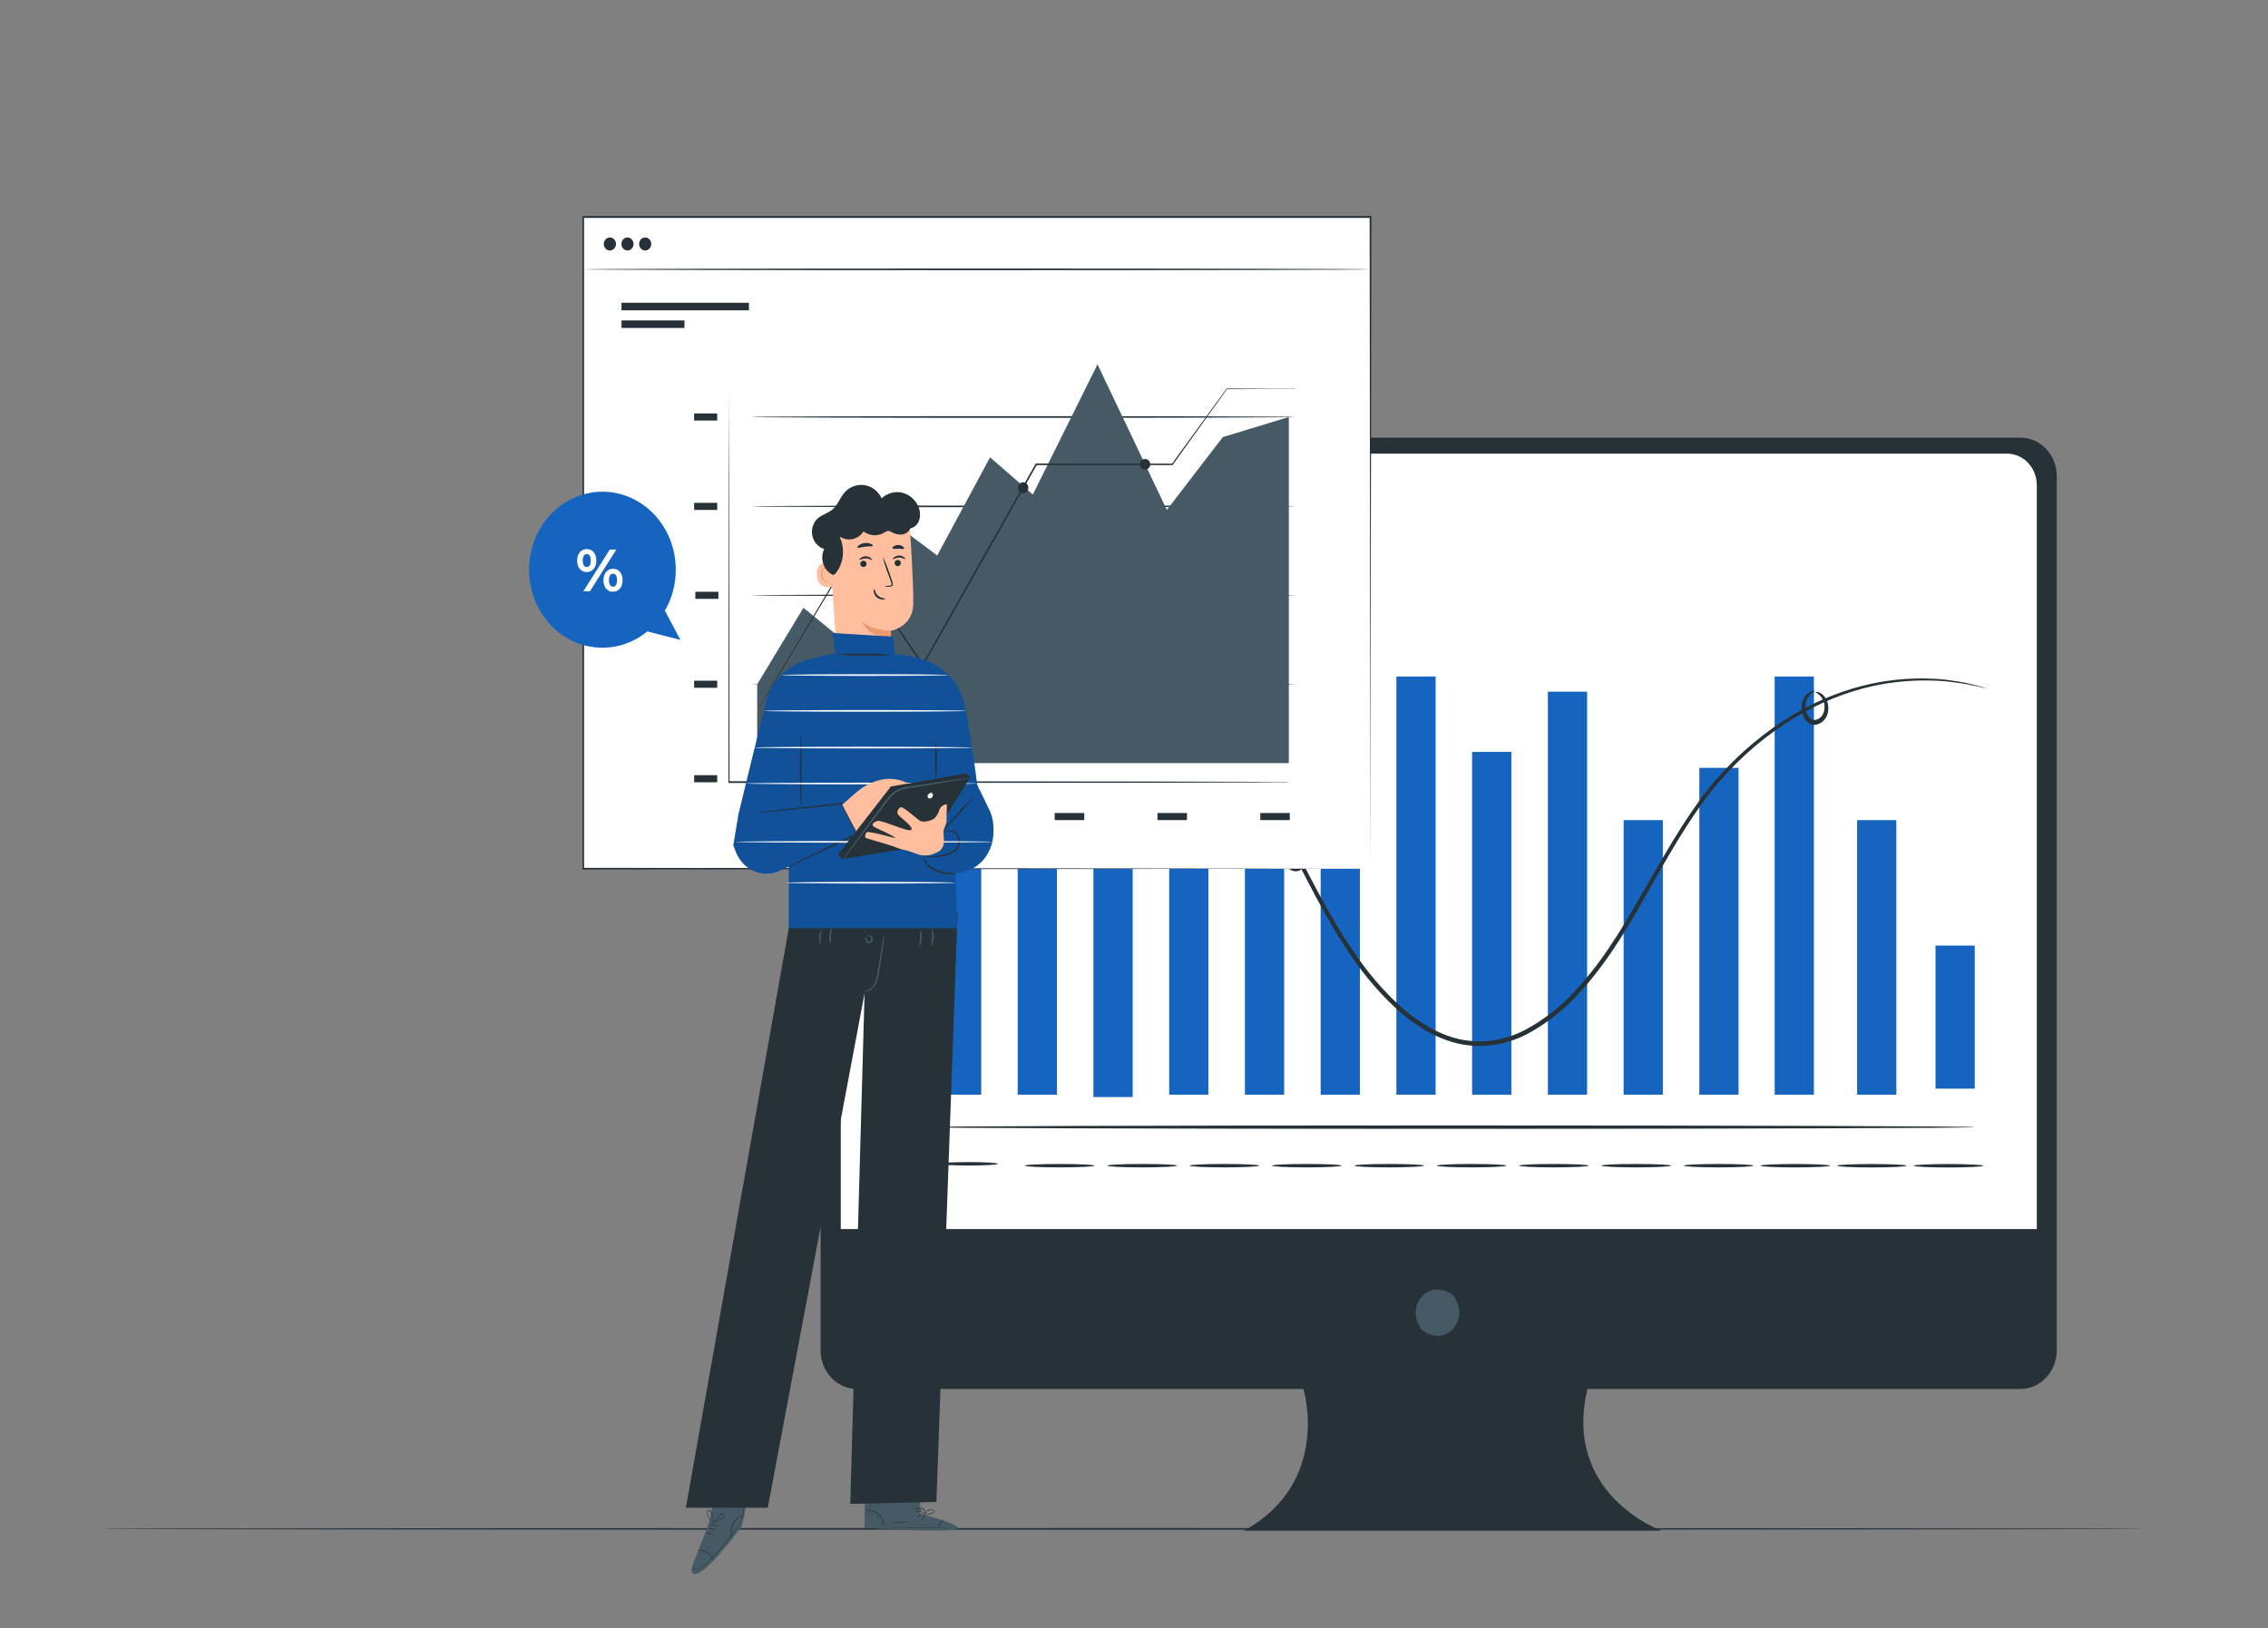 <svg width="376" height="270" viewBox="0 0 376 270" fill="none" xmlns="http://www.w3.org/2000/svg">
<rect x="0" y="0" width="376" height="270" fill="#808080" stroke="none"/>
<path d="M355.865 253.527C355.865 253.603 279.809 253.667 186.01 253.667C92.211 253.667 16.135 253.603 16.135 253.527C16.135 253.452 92.175 253.387 186.01 253.387C279.845 253.387 355.865 253.446 355.865 253.527Z" fill="#263238"/>
<path d="M334.96 72.572H142.062C141.271 72.572 140.488 72.738 139.757 73.06C139.027 73.382 138.363 73.854 137.804 74.449C137.245 75.044 136.802 75.751 136.499 76.529C136.197 77.306 136.042 78.139 136.043 78.981V223.925C136.043 225.623 136.677 227.252 137.806 228.453C138.935 229.654 140.466 230.329 142.062 230.329H216.096C216.096 230.329 220.808 245.82 206.206 253.84H275.432C275.432 253.84 258.96 247.825 263.186 230.329H334.96C336.556 230.329 338.087 229.654 339.216 228.453C340.345 227.252 340.979 225.623 340.979 223.925V78.981C340.98 78.139 340.825 77.306 340.523 76.529C340.22 75.751 339.777 75.044 339.218 74.449C338.659 73.854 337.995 73.382 337.265 73.06C336.534 72.738 335.751 72.572 334.96 72.572Z" fill="#263238"/>
<path d="M241.085 215.064C243.709 219.052 239.605 223.424 235.851 220.632C235.726 220.538 235.618 220.421 235.532 220.287C232.912 216.298 237.016 211.938 240.766 214.724C240.889 214.818 240.997 214.933 241.085 215.064Z" fill="#455A64"/>
<path d="M144.276 75.229H332.756C334.06 75.229 335.31 75.78 336.231 76.76C337.153 77.741 337.671 79.071 337.671 80.457V203.815H139.387V80.457C139.387 79.076 139.901 77.75 140.817 76.77C141.733 75.79 142.977 75.236 144.276 75.229Z" fill="white"/>
<path d="M162.668 104.255H156.162V181.527H162.668V104.255Z" fill="#1565C0"/>
<path d="M175.223 130.499H168.718V181.527H175.223V130.499Z" fill="#1565C0"/>
<path d="M187.779 113.86H181.273V181.92H187.779V113.86Z" fill="#1565C0"/>
<path d="M200.339 107.241H193.833V181.527H200.339V107.241Z" fill="#1565C0"/>
<path d="M212.894 132.073H206.388V181.527H212.894V132.073Z" fill="#1565C0"/>
<path d="M225.449 141.77H218.944V181.527H225.449V141.77Z" fill="#1565C0"/>
<path d="M238.004 112.189H231.499V181.527H238.004V112.189Z" fill="#1565C0"/>
<path d="M250.56 124.688H244.054V181.527H250.56V124.688Z" fill="#1565C0"/>
<path d="M263.12 114.701H256.614V181.527H263.12V114.701Z" fill="#1565C0"/>
<path d="M275.675 135.997H269.169V181.527H275.675V135.997Z" fill="#1565C0"/>
<path d="M300.719 112.189H294.214V181.527H300.719V112.189Z" fill="#1565C0"/>
<path d="M327.385 156.802H320.88V180.53H327.385V156.802Z" fill="#1565C0"/>
<path d="M314.384 135.997H307.879V181.527H314.384V135.997Z" fill="#1565C0"/>
<path d="M288.23 127.335H281.725V181.527H288.23V127.335Z" fill="#1565C0"/>
<path d="M329.209 114.108C329.018 114.09 328.829 114.057 328.642 114.011L326.985 113.65C326.091 113.446 325.188 113.293 324.279 113.192C323.045 113.008 321.802 112.898 320.555 112.863C317.138 112.741 313.72 113.052 310.371 113.79C305.946 114.8 301.689 116.515 297.745 118.878C292.966 121.742 288.647 125.4 284.952 129.712C280.97 134.358 277.61 140.099 274.175 146.173C270.74 152.248 267.173 158.77 262.061 164.397C259.504 167.305 256.483 169.708 253.138 171.496C251.403 172.393 249.546 172.996 247.636 173.285C245.695 173.56 243.724 173.489 241.804 173.075C237.943 172.17 234.523 170.014 231.646 167.41C228.823 164.823 226.297 161.89 224.122 158.673C219.754 152.42 216.653 145.683 213.335 139.544C210.016 133.404 206.687 127.626 202.558 123.125C200.602 120.934 198.358 119.057 195.895 117.552C194.738 116.842 193.534 116.22 192.293 115.692C191.093 115.221 189.866 114.834 188.619 114.534C184.209 113.462 179.616 113.6 175.269 114.932C171.986 115.932 168.886 117.517 166.103 119.622C164.363 120.983 162.751 122.521 161.29 124.214L160.16 125.546C160.036 125.704 159.901 125.852 159.755 125.988C159.854 125.812 159.969 125.648 160.099 125.497L161.168 124.096C162.595 122.348 164.19 120.764 165.926 119.369C168.713 117.197 171.833 115.555 175.147 114.517C179.554 113.109 184.227 112.924 188.721 113.978C193.722 115.056 198.819 118.096 202.978 122.656C207.138 127.216 210.604 133 213.907 139.166C217.211 145.333 220.362 152.032 224.684 158.204C226.83 161.378 229.32 164.272 232.102 166.828C234.919 169.378 238.242 171.458 241.941 172.326C243.776 172.719 245.659 172.787 247.514 172.525C249.352 172.245 251.138 171.665 252.809 170.806C256.085 169.056 259.044 166.704 261.549 163.858C266.59 158.344 270.117 151.833 273.603 145.801C277.089 139.77 280.453 133.943 284.506 129.275C288.263 124.938 292.647 121.266 297.492 118.398C301.492 116.038 305.808 114.342 310.29 113.369C313.672 112.654 317.122 112.383 320.566 112.561C321.82 112.616 323.07 112.751 324.31 112.965C325.221 113.087 326.125 113.267 327.015 113.504L328.657 113.941C328.845 113.981 329.03 114.037 329.209 114.108Z" fill="#263238"/>
<path d="M149.013 186.911C148.866 186.911 148.745 164.877 148.745 137.7C148.745 110.523 148.866 88.489 149.013 88.489C149.16 88.489 149.282 110.518 149.282 137.7C149.282 164.882 149.15 186.911 149.013 186.911Z" fill="#263238"/>
<path d="M327.36 186.911C327.36 187.068 288.347 187.192 240.213 187.192C192.08 187.192 153.067 187.068 153.067 186.911C153.067 186.755 192.08 186.626 240.213 186.626C288.347 186.626 327.36 186.755 327.36 186.911Z" fill="#263238"/>
<path d="M165.44 192.991C165.44 193.148 163.281 193.277 160.616 193.277C157.951 193.277 155.788 193.148 155.788 192.991C155.788 192.835 157.946 192.706 160.616 192.706C163.286 192.706 165.44 192.835 165.44 192.991Z" fill="#263238"/>
<path d="M181.44 193.299C181.44 193.46 178.856 193.584 175.674 193.584C172.492 193.584 169.903 193.46 169.903 193.299C169.903 193.137 172.487 193.018 175.674 193.018C178.861 193.018 181.44 193.142 181.44 193.299Z" fill="#263238"/>
<path d="M195.12 193.299C195.12 193.46 192.536 193.584 189.354 193.584C186.172 193.584 183.583 193.46 183.583 193.299C183.583 193.137 186.167 193.018 189.354 193.018C192.541 193.018 195.12 193.142 195.12 193.299Z" fill="#263238"/>
<path d="M208.759 193.299C208.759 193.46 206.175 193.584 202.994 193.584C199.812 193.584 197.223 193.46 197.223 193.299C197.223 193.137 199.807 193.018 202.994 193.018C206.181 193.018 208.759 193.142 208.759 193.299Z" fill="#263238"/>
<path d="M222.414 193.299C222.414 193.46 219.835 193.584 216.648 193.584C213.461 193.584 210.877 193.46 210.877 193.299C210.877 193.137 213.461 193.018 216.648 193.018C219.835 193.018 222.414 193.142 222.414 193.299Z" fill="#263238"/>
<path d="M236.074 193.299C236.074 193.46 233.49 193.584 230.303 193.584C227.116 193.584 224.537 193.46 224.537 193.299C224.537 193.137 227.116 193.018 230.303 193.018C233.49 193.018 236.074 193.142 236.074 193.299Z" fill="#263238"/>
<path d="M249.729 193.299C249.729 193.46 247.145 193.584 243.958 193.584C240.771 193.584 238.192 193.46 238.192 193.299C238.192 193.137 240.771 193.018 243.958 193.018C247.145 193.018 249.729 193.142 249.729 193.299Z" fill="#263238"/>
<path d="M263.383 193.299C263.383 193.46 260.799 193.584 257.612 193.584C254.425 193.584 251.846 193.46 251.846 193.299C251.846 193.137 254.43 193.018 257.612 193.018C260.794 193.018 263.383 193.142 263.383 193.299Z" fill="#263238"/>
<path d="M277.038 193.299C277.038 193.46 274.454 193.584 271.272 193.584C268.09 193.584 265.501 193.46 265.501 193.299C265.501 193.137 268.085 193.018 271.272 193.018C274.459 193.018 277.038 193.142 277.038 193.299Z" fill="#263238"/>
<path d="M290.693 193.299C290.693 193.46 288.109 193.584 284.927 193.584C281.745 193.584 279.156 193.46 279.156 193.299C279.156 193.137 281.74 193.018 284.927 193.018C288.114 193.018 290.693 193.142 290.693 193.299Z" fill="#263238"/>
<path d="M303.395 193.304C303.395 193.466 300.811 193.59 297.624 193.59C294.437 193.59 291.858 193.466 291.858 193.304C291.858 193.142 294.442 193.024 297.624 193.024C300.806 193.024 303.395 193.148 303.395 193.304Z" fill="#263238"/>
<path d="M316.097 193.309C316.097 193.466 313.513 193.595 310.326 193.595C307.139 193.595 304.56 193.466 304.56 193.309C304.56 193.153 307.139 193.029 310.326 193.029C313.513 193.029 316.097 193.153 316.097 193.309Z" fill="#263238"/>
<path d="M328.794 193.315C328.794 193.471 326.21 193.601 323.028 193.601C319.846 193.601 317.257 193.471 317.257 193.315C317.257 193.159 319.841 193.029 323.028 193.029C326.215 193.029 328.794 193.159 328.794 193.315Z" fill="#263238"/>
<path d="M215.387 140.233C215.387 140.115 216.187 140.411 216.441 141.57C216.603 142.239 216.531 142.948 216.238 143.564C216.041 143.971 215.7 144.277 215.29 144.416C214.846 144.549 214.371 144.489 213.968 144.249C213.603 144.032 213.304 143.71 213.104 143.32C212.904 142.93 212.812 142.488 212.838 142.044C212.862 141.696 212.955 141.356 213.111 141.049C213.268 140.741 213.484 140.472 213.745 140.26C213.916 140.111 214.117 140.005 214.331 139.949C214.546 139.893 214.77 139.889 214.986 139.937C215.29 140.034 215.392 140.19 215.371 140.223C215.351 140.255 214.713 140.007 214.074 140.681C213.724 141.049 213.52 141.547 213.507 142.071C213.505 142.375 213.578 142.673 213.719 142.936C213.861 143.2 214.066 143.418 214.313 143.57C214.423 143.643 214.546 143.692 214.674 143.713C214.803 143.734 214.934 143.727 215.06 143.693C215.186 143.659 215.304 143.598 215.407 143.513C215.51 143.429 215.596 143.324 215.66 143.203C215.902 142.735 215.998 142.197 215.934 141.667C215.848 140.681 215.331 140.325 215.387 140.233Z" fill="#263238"/>
<path d="M300.983 114.808C300.983 114.765 301.191 114.695 301.551 114.808C302.047 115.006 302.46 115.389 302.711 115.887C302.912 116.249 303.041 116.651 303.09 117.068C303.138 117.485 303.106 117.909 302.995 118.312C302.863 118.839 302.576 119.307 302.175 119.648C301.775 119.988 301.282 120.183 300.77 120.204C300.495 120.191 300.227 120.114 299.982 119.979C299.738 119.844 299.525 119.654 299.357 119.422C299.061 119.029 298.857 118.567 298.759 118.075C298.662 117.668 298.644 117.244 298.707 116.83C298.769 116.416 298.911 116.019 299.124 115.666C299.924 114.464 300.912 114.523 300.877 114.588C300.922 114.701 300.096 114.868 299.564 115.919C299.283 116.527 299.227 117.225 299.407 117.875C299.58 118.587 300.096 119.401 300.796 119.406C301.153 119.375 301.493 119.231 301.772 118.991C302.052 118.752 302.257 118.429 302.361 118.064C302.559 117.425 302.521 116.729 302.255 116.118C301.986 115.538 301.537 115.075 300.983 114.808Z" fill="#263238"/>
<path d="M227.187 36.011H96.665V144.077H227.187V36.011Z" fill="white"/>
<path d="M227.187 144.077C227.187 142.999 227.141 101.225 227.065 36.011L227.187 36.14H96.68L96.827 35.984C96.827 74.938 96.827 111.779 96.827 144.05L96.695 143.909L227.217 144.05L96.695 144.19H96.563V144.05C96.563 111.779 96.563 74.938 96.563 35.984V35.828H96.725H227.233H227.354V35.957C227.238 101.225 227.192 142.999 227.187 144.077Z" fill="#263238"/>
<path d="M124.161 50.209H103.033V51.459H124.161V50.209Z" fill="#263238"/>
<path d="M113.476 53.135H103.033V54.386H113.476V53.135Z" fill="#263238"/>
<path d="M118.902 128.548H115.077V129.723H118.902V128.548Z" fill="#263238"/>
<path d="M128.63 134.822H123.736V135.997H128.63V134.822Z" fill="#263238"/>
<path d="M145.669 134.822H140.775V135.997H145.669V134.822Z" fill="#263238"/>
<path d="M162.709 134.822H157.814V135.997H162.709V134.822Z" fill="#263238"/>
<path d="M179.748 134.822H174.853V135.997H179.748V134.822Z" fill="#263238"/>
<path d="M196.787 134.822H191.893V135.997H196.787V134.822Z" fill="#263238"/>
<path d="M213.826 134.822H208.932V135.997H213.826V134.822Z" fill="#263238"/>
<path d="M118.902 112.879H115.077V114.054H118.902V112.879Z" fill="#263238"/>
<path d="M118.902 83.384H115.077V84.559H118.902V83.384Z" fill="#263238"/>
<path d="M118.902 68.562H115.077V69.737H118.902V68.562Z" fill="#263238"/>
<path d="M119.1 98.132H115.274V99.307H119.1V98.132Z" fill="#263238"/>
<path d="M213.689 129.723C213.689 129.723 213.553 129.723 213.279 129.723H212.073L207.442 129.75L190.413 129.798L134.219 129.836H120.772V129.696C120.772 109.704 120.807 92.111 120.817 79.509C120.817 73.213 120.848 68.19 120.858 64.686C120.858 62.956 120.858 61.614 120.858 60.697C120.858 60.245 120.858 59.905 120.858 59.663C120.858 59.42 120.858 59.312 120.858 59.312C120.858 59.312 120.858 59.431 120.858 59.663C120.858 59.894 120.858 60.245 120.858 60.697C120.858 61.614 120.858 62.956 120.858 64.686C120.858 68.168 120.858 73.213 120.898 79.509C120.898 92.111 120.924 109.693 120.944 129.696L120.812 129.556H134.219L190.413 129.599L207.442 129.642L212.073 129.669H213.279L213.689 129.723Z" fill="#263238"/>
<path d="M214.768 98.719C214.768 98.795 194.583 98.859 169.675 98.859C144.767 98.859 124.582 98.795 124.582 98.719C124.582 98.644 144.762 98.579 169.675 98.579C194.588 98.579 214.768 98.638 214.768 98.719Z" fill="#263238"/>
<path d="M214.768 83.972C214.768 84.047 194.583 84.112 169.675 84.112C144.767 84.112 124.582 84.047 124.582 83.972C124.582 83.897 144.762 83.832 169.675 83.832C194.588 83.832 214.768 83.897 214.768 83.972Z" fill="#263238"/>
<path d="M214.768 69.149C214.768 69.23 194.583 69.289 169.675 69.289C144.767 69.289 124.582 69.23 124.582 69.149C124.582 69.068 144.762 69.009 169.675 69.009C194.588 69.009 214.768 69.074 214.768 69.149Z" fill="#263238"/>
<path d="M214.768 113.466C214.768 113.542 194.583 113.606 169.675 113.606C144.767 113.606 124.582 113.542 124.582 113.466C124.582 113.391 144.762 113.326 169.675 113.326C194.588 113.326 214.768 113.391 214.768 113.466Z" fill="#263238"/>
<path d="M125.534 126.548V113.466L133.2 100.794L138.404 105.042L149.079 87.4L155.377 92.116L164.137 75.838L171.231 82.01L181.947 60.428L193.448 84.559L202.72 72.486L213.669 69.149V126.548H125.534Z" fill="#455A64"/>
<path d="M214.769 64.503C214.704 64.508 214.64 64.508 214.576 64.503H214.003H211.784L203.379 64.541L203.434 64.508L194.426 77.078L194.39 77.121H194.34H171.793L171.905 77.056L162.425 93.841C159.197 99.555 156.071 105.079 153.117 110.297L153.021 110.475L152.91 110.308L140.689 92.451H140.866L129.76 110.928L126.664 116.037C126.31 116.62 126.036 117.067 125.843 117.374C125.651 117.681 125.555 117.827 125.555 117.827C125.555 117.827 125.641 117.665 125.818 117.358L126.609 116.005C127.313 114.814 128.341 113.073 129.649 110.858L140.694 92.332L140.78 92.192L140.876 92.326L153.122 110.162H152.91L162.187 93.712L171.677 76.927L171.712 76.862H171.813L194.36 76.889L194.279 76.933L203.343 64.46V64.427H203.379L211.784 64.465H214.003H214.576L214.769 64.503Z" fill="#263238"/>
<path d="M144.453 96.585C144.46 96.768 144.416 96.95 144.325 97.107C144.234 97.263 144.101 97.387 143.944 97.463C143.786 97.538 143.611 97.562 143.441 97.531C143.27 97.5 143.113 97.415 142.988 97.288C142.863 97.16 142.777 96.996 142.741 96.817C142.704 96.637 142.719 96.45 142.784 96.279C142.848 96.108 142.959 95.962 143.102 95.859C143.245 95.756 143.414 95.701 143.587 95.701C143.812 95.696 144.029 95.787 144.191 95.953C144.354 96.118 144.448 96.346 144.453 96.585Z" fill="#263238"/>
<path d="M170.476 80.851C170.483 81.035 170.438 81.217 170.347 81.374C170.256 81.53 170.123 81.654 169.965 81.73C169.807 81.805 169.632 81.828 169.461 81.797C169.291 81.765 169.133 81.68 169.009 81.552C168.884 81.424 168.798 81.26 168.762 81.08C168.727 80.9 168.742 80.712 168.807 80.542C168.873 80.371 168.984 80.225 169.128 80.123C169.272 80.02 169.441 79.966 169.614 79.967C169.726 79.965 169.836 79.986 169.939 80.029C170.043 80.073 170.137 80.137 170.217 80.219C170.297 80.301 170.361 80.399 170.406 80.508C170.45 80.616 170.474 80.733 170.476 80.851Z" fill="#263238"/>
<path d="M189.831 77.881C190.309 77.881 190.697 77.485 190.697 76.997C190.697 76.509 190.309 76.113 189.831 76.113C189.352 76.113 188.964 76.509 188.964 76.997C188.964 77.485 189.352 77.881 189.831 77.881Z" fill="#263238"/>
<path d="M102.121 40.458C102.121 40.671 102.062 40.879 101.951 41.057C101.839 41.234 101.681 41.372 101.496 41.454C101.311 41.535 101.107 41.557 100.91 41.515C100.714 41.474 100.533 41.371 100.392 41.22C100.25 41.069 100.153 40.877 100.114 40.668C100.075 40.459 100.095 40.242 100.172 40.045C100.249 39.848 100.378 39.68 100.545 39.561C100.712 39.443 100.908 39.38 101.108 39.38C101.377 39.38 101.635 39.493 101.825 39.696C102.015 39.898 102.121 40.172 102.121 40.458Z" fill="#263238"/>
<path d="M105.04 40.458C105.04 40.671 104.98 40.879 104.869 41.057C104.758 41.234 104.599 41.372 104.414 41.454C104.229 41.535 104.025 41.557 103.829 41.515C103.632 41.474 103.452 41.371 103.31 41.22C103.168 41.069 103.072 40.877 103.033 40.668C102.994 40.459 103.014 40.242 103.09 40.045C103.167 39.848 103.297 39.68 103.464 39.561C103.63 39.443 103.826 39.38 104.027 39.38C104.295 39.38 104.553 39.493 104.743 39.696C104.933 39.898 105.04 40.172 105.04 40.458Z" fill="#263238"/>
<path d="M107.973 40.458C107.973 40.671 107.914 40.879 107.803 41.057C107.691 41.234 107.533 41.372 107.348 41.454C107.163 41.535 106.959 41.557 106.762 41.515C106.566 41.474 106.385 41.371 106.244 41.22C106.102 41.069 106.005 40.877 105.966 40.668C105.927 40.459 105.947 40.242 106.024 40.045C106.101 39.848 106.23 39.68 106.397 39.561C106.564 39.443 106.76 39.38 106.96 39.38C107.229 39.38 107.487 39.493 107.677 39.696C107.867 39.898 107.973 40.172 107.973 40.458Z" fill="#263238"/>
<path d="M227.081 44.667C227.081 44.743 197.917 44.808 161.949 44.808C125.98 44.808 96.827 44.738 96.827 44.667C96.827 44.597 125.985 44.527 161.964 44.527C197.942 44.527 227.081 44.587 227.081 44.667Z" fill="#263238"/>
<path d="M123.817 249.221L122.945 253.123C122.945 253.123 116.941 261.418 115.092 261.009C113.876 260.745 115.371 258.583 117.625 252.282L118.132 249.684L123.817 249.221Z" fill="#455A64"/>
<path d="M114.849 259.801C114.921 259.943 115.032 260.058 115.168 260.13C115.356 260.217 115.563 260.246 115.766 260.216C115.969 260.186 116.16 260.096 116.318 259.958C117.368 259.019 118.365 258.015 119.302 256.95C120.412 255.71 121.329 254.514 122.003 253.635L122.768 252.584C122.844 252.482 122.915 252.39 122.976 252.298C123 252.263 123.027 252.231 123.057 252.201C123.033 252.237 123.006 252.269 122.976 252.298L122.783 252.6C122.616 252.859 122.363 253.226 122.043 253.678C121.206 254.843 120.309 255.958 119.358 257.02C118.412 258.095 117.396 259.099 116.318 260.022C116.118 260.172 115.883 260.264 115.639 260.287C115.454 260.298 115.271 260.255 115.107 260.163C115.003 260.106 114.915 260.02 114.854 259.915C114.847 259.877 114.845 259.839 114.849 259.801Z" fill="#263238"/>
<path d="M115.695 257.106C115.856 257.038 116.031 257.018 116.201 257.047C116.604 257.089 116.991 257.231 117.331 257.462C117.685 257.678 117.971 258.001 118.152 258.389C118.234 258.546 118.279 258.722 118.284 258.901C118.284 258.901 118.228 258.707 118.086 258.427C117.893 258.068 117.613 257.771 117.276 257.565C116.947 257.34 116.577 257.191 116.191 257.128C116.026 257.112 115.861 257.104 115.695 257.106Z" fill="#263238"/>
<path d="M121.38 255.177C121.344 255.119 121.318 255.055 121.304 254.988C121.254 254.811 121.215 254.631 121.187 254.449C121.102 253.84 121.2 253.218 121.466 252.67C121.729 252.121 122.157 251.681 122.682 251.42C122.842 251.339 123.013 251.285 123.189 251.258C123.251 251.247 123.314 251.247 123.376 251.258C123.152 251.321 122.933 251.404 122.722 251.506C122.227 251.779 121.824 252.211 121.572 252.74C121.318 253.269 121.214 253.864 121.273 254.455C121.314 254.896 121.395 255.171 121.38 255.177Z" fill="#263238"/>
<path d="M123.437 249.884C123.437 249.884 123.325 250.423 123.214 251.129C123.167 251.553 123.061 251.967 122.9 252.358C122.9 252.358 122.996 251.819 123.107 251.107C123.156 250.684 123.267 250.271 123.437 249.884Z" fill="#263238"/>
<path d="M117.544 252.832C117.796 252.758 118.062 252.758 118.314 252.832C118.573 252.875 118.814 252.996 119.008 253.182C119.008 253.215 118.694 253.042 118.289 252.945C117.884 252.848 117.549 252.87 117.544 252.832Z" fill="#263238"/>
<path d="M117.423 253.5C117.632 253.421 117.861 253.421 118.071 253.5C118.292 253.535 118.494 253.653 118.639 253.835C118.639 253.862 118.38 253.694 118.046 253.614C117.711 253.533 117.428 253.538 117.423 253.5Z" fill="#263238"/>
<path d="M116.941 254.341C117.041 254.276 117.153 254.234 117.269 254.218C117.385 254.203 117.503 254.213 117.615 254.25C117.731 254.268 117.842 254.312 117.94 254.38C118.038 254.448 118.12 254.538 118.182 254.643C117.997 254.524 117.798 254.43 117.59 254.363C117.375 254.327 117.157 254.32 116.941 254.341Z" fill="#263238"/>
<path d="M117.96 252.552C117.96 252.552 118.233 252.476 118.664 252.298C118.913 252.193 119.155 252.068 119.389 251.927C119.515 251.846 119.652 251.754 119.784 251.657C119.915 251.56 120.042 251.42 120.037 251.269C120.032 251.118 119.855 251.032 119.718 251.07C119.575 251.122 119.448 251.213 119.348 251.334C119.125 251.555 118.938 251.765 118.786 251.948C118.477 252.315 118.309 252.557 118.279 252.546C118.305 252.481 118.339 252.419 118.38 252.363C118.451 252.25 118.563 252.088 118.71 251.894C118.883 251.672 119.068 251.46 119.262 251.258C119.373 251.121 119.516 251.019 119.677 250.962C119.726 250.946 119.777 250.941 119.827 250.948C119.877 250.955 119.926 250.973 119.968 251.002C120.011 251.03 120.048 251.069 120.075 251.114C120.103 251.159 120.121 251.21 120.128 251.264C120.118 251.363 120.087 251.459 120.035 251.543C119.984 251.628 119.916 251.698 119.834 251.749C119.701 251.847 119.562 251.937 119.419 252.018C119.181 252.16 118.932 252.279 118.674 252.374C118.5 252.439 118.323 252.491 118.142 252.53C118.031 252.557 117.96 252.563 117.96 252.552Z" fill="#263238"/>
<path d="M118.274 252.471C118.225 252.236 118.188 251.999 118.162 251.759C118.124 251.505 118.056 251.257 117.96 251.021C117.902 250.885 117.827 250.758 117.737 250.644C117.646 250.536 117.504 250.439 117.392 250.509C117.281 250.579 117.266 250.757 117.281 250.902C117.303 251.049 117.343 251.192 117.397 251.328C117.497 251.561 117.628 251.778 117.787 251.97C118.066 252.298 118.294 252.455 118.294 252.471C118.294 252.487 118.233 252.471 118.137 252.374C117.999 252.272 117.87 252.156 117.752 252.029C117.577 251.836 117.434 251.614 117.326 251.371C117.265 251.225 117.221 251.071 117.195 250.913C117.174 250.821 117.178 250.725 117.208 250.636C117.238 250.547 117.291 250.469 117.362 250.412C117.445 250.377 117.538 250.374 117.623 250.402C117.709 250.431 117.783 250.489 117.833 250.568C117.931 250.692 118.011 250.83 118.071 250.978C118.167 251.224 118.23 251.484 118.259 251.749C118.284 251.97 118.294 252.153 118.299 252.288C118.299 252.35 118.29 252.411 118.274 252.471Z" fill="#263238"/>
<path d="M152.56 251.032L152.585 245.825L143.44 245.706L143.313 253.333L143.881 253.382C146.414 253.565 156.745 254.115 158.442 253.592C160.337 252.999 152.56 251.032 152.56 251.032Z" fill="#455A64"/>
<path d="M143.187 253.102H143.344L143.8 253.139L145.461 253.236C146.87 253.312 148.816 253.382 150.964 253.414C153.112 253.447 155.058 253.414 156.466 253.414L158.133 253.366H156.466C155.063 253.366 153.117 253.366 150.969 253.366C148.821 253.366 146.88 253.274 145.472 253.226L143.805 253.161H143.354L143.187 253.102Z" fill="#263238"/>
<path d="M155.534 253.533C155.612 253.241 155.719 252.959 155.853 252.692C156.022 252.447 156.216 252.223 156.431 252.024C156.145 252.128 155.906 252.344 155.762 252.627C155.583 252.889 155.502 253.211 155.534 253.533Z" fill="#263238"/>
<path d="M152.849 252.04C152.874 252.04 153.006 251.889 153.137 251.668C153.269 251.447 153.365 251.253 153.34 251.231C153.315 251.21 153.183 251.382 153.046 251.603C152.909 251.824 152.818 252.018 152.849 252.04Z" fill="#263238"/>
<path d="M152.109 251.609C152.109 251.636 152.276 251.533 152.433 251.388C152.59 251.242 152.707 251.097 152.687 251.07C152.666 251.043 152.519 251.15 152.362 251.296C152.205 251.441 152.089 251.587 152.109 251.609Z" fill="#263238"/>
<path d="M151.653 250.681C151.805 250.744 151.967 250.77 152.129 250.757C152.299 250.782 152.473 250.766 152.636 250.708C152.475 250.642 152.301 250.618 152.129 250.638C151.97 250.616 151.807 250.631 151.653 250.681Z" fill="#263238"/>
<path d="M151.496 250.035C151.655 250.144 151.839 250.204 152.028 250.207C152.215 250.243 152.408 250.217 152.58 250.132C152.406 250.105 152.229 250.094 152.053 250.099C151.87 250.059 151.683 250.037 151.496 250.035Z" fill="#263238"/>
<path d="M153.168 251.177C153.363 251.212 153.561 251.212 153.756 251.177C153.969 251.156 154.18 251.111 154.384 251.043C154.509 251.006 154.63 250.953 154.744 250.886C154.815 250.846 154.87 250.779 154.896 250.698C154.906 250.651 154.903 250.602 154.888 250.557C154.873 250.512 154.845 250.473 154.81 250.444C154.586 250.324 154.33 250.29 154.085 250.348C153.84 250.406 153.622 250.552 153.467 250.762C153.374 250.884 153.307 251.026 153.269 251.177C153.256 251.232 153.256 251.29 153.269 251.344C153.33 251.149 153.423 250.967 153.543 250.805C153.678 250.643 153.854 250.525 154.05 250.466C154.165 250.424 154.286 250.408 154.407 250.419C154.528 250.429 154.646 250.465 154.754 250.525C154.845 250.601 154.81 250.714 154.703 250.778C154.598 250.841 154.485 250.89 154.369 250.924C154.17 250.995 153.967 251.049 153.761 251.086C153.391 251.177 153.168 251.177 153.168 251.177Z" fill="#263238"/>
<path d="M153.32 251.226C153.394 251.095 153.42 250.939 153.391 250.789C153.376 250.626 153.324 250.468 153.239 250.331C153.189 250.234 153.115 250.153 153.027 250.095C152.938 250.037 152.836 250.005 152.732 250.002C152.672 250.017 152.619 250.055 152.585 250.109C152.55 250.163 152.536 250.229 152.545 250.293C152.558 250.393 152.591 250.488 152.641 250.574C152.717 250.713 152.809 250.841 152.915 250.956C153.005 251.07 153.12 251.158 153.249 251.215C153.249 251.215 153.132 251.102 152.975 250.897C152.881 250.782 152.799 250.655 152.732 250.52C152.651 250.385 152.6 250.148 152.732 250.121C152.864 250.094 153.031 250.266 153.117 250.39C153.198 250.513 153.254 250.653 153.279 250.8C153.304 250.941 153.317 251.083 153.32 251.226Z" fill="#263238"/>
<path d="M143.409 250.434C143.409 250.434 143.668 250.434 144.083 250.466C144.623 250.536 145.133 250.768 145.553 251.135C145.974 251.501 146.288 251.987 146.46 252.536C146.596 252.956 146.606 253.236 146.627 253.236C146.637 253.17 146.637 253.103 146.627 253.037C146.617 252.854 146.586 252.673 146.536 252.498C146.378 251.923 146.061 251.411 145.625 251.032C145.189 250.653 144.655 250.424 144.093 250.374C143.925 250.357 143.755 250.357 143.587 250.374C143.525 250.382 143.465 250.402 143.409 250.434Z" fill="#263238"/>
<path d="M144.408 246.391C144.334 247.055 144.298 247.722 144.301 248.391C144.264 249.058 144.264 249.728 144.301 250.396C144.372 249.73 144.406 249.061 144.403 248.391C144.44 247.725 144.441 247.057 144.408 246.391Z" fill="#263238"/>
<path d="M147.802 252.358C148.24 252.468 148.69 252.521 149.14 252.514C149.589 252.547 150.041 252.514 150.483 252.417C150.483 252.385 149.88 252.417 149.145 252.417C148.41 252.417 147.807 252.32 147.802 252.358Z" fill="#263238"/>
<path d="M146.009 252.331C145.983 252.331 146.054 252.466 146.115 252.611C146.176 252.757 146.207 252.886 146.237 252.886C146.267 252.886 146.288 252.735 146.237 252.563C146.186 252.39 146.029 252.304 146.009 252.331Z" fill="#263238"/>
<path d="M145.34 251.425C145.34 251.425 145.375 251.549 145.472 251.652C145.568 251.754 145.66 251.819 145.68 251.797C145.7 251.776 145.644 251.673 145.553 251.571C145.462 251.468 145.365 251.398 145.34 251.425Z" fill="#263238"/>
<path d="M144.377 250.999C144.377 251.032 144.504 251.032 144.641 251.086C144.777 251.14 144.869 251.215 144.894 251.194C144.919 251.172 144.843 251.037 144.676 250.973C144.509 250.908 144.367 250.973 144.377 250.999Z" fill="#263238"/>
<path d="M143.688 250.8C143.688 250.827 143.729 250.881 143.805 250.913C143.881 250.946 143.952 250.946 143.962 250.913C143.972 250.881 143.922 250.832 143.851 250.8C143.78 250.768 143.703 250.768 143.688 250.8Z" fill="#263238"/>
<path d="M158.756 151.332L155.24 249.059L140.962 249.377L143.334 164.704L127.282 250.024H113.709L131.194 151.531L158.756 151.332Z" fill="#263238"/>
<path d="M146.622 154.889C146.611 155.432 146.557 155.973 146.46 156.506C146.328 157.493 146.125 158.862 145.887 160.36C145.796 161.077 145.66 161.786 145.482 162.484C145.32 163.07 144.995 163.591 144.55 163.977C144.25 164.235 143.892 164.404 143.511 164.467C143.375 164.505 143.232 164.505 143.095 164.467C143.587 164.391 144.05 164.173 144.433 163.837C144.832 163.457 145.119 162.963 145.259 162.414C145.422 161.725 145.549 161.026 145.639 160.322C145.877 158.819 146.105 157.46 146.282 156.479C146.356 155.94 146.469 155.409 146.622 154.889Z" fill="#455A64"/>
<path d="M143.653 155.358C143.683 155.358 143.567 155.541 143.653 155.795C143.67 155.863 143.7 155.928 143.741 155.984C143.782 156.041 143.833 156.088 143.891 156.123C143.964 156.151 144.043 156.157 144.119 156.141C144.195 156.125 144.265 156.087 144.323 156.032C144.38 155.977 144.423 155.906 144.446 155.827C144.469 155.748 144.471 155.665 144.453 155.584C144.43 155.518 144.393 155.458 144.346 155.408C144.299 155.357 144.242 155.318 144.18 155.293C143.947 155.186 143.784 155.293 143.769 155.256C143.754 155.218 143.901 155.035 144.235 155.11C144.331 155.135 144.42 155.183 144.496 155.25C144.571 155.317 144.631 155.402 144.671 155.498C144.713 155.626 144.717 155.764 144.683 155.894C144.648 156.025 144.577 156.14 144.479 156.226C144.387 156.318 144.27 156.378 144.145 156.398C144.02 156.417 143.892 156.395 143.779 156.334C143.695 156.279 143.623 156.205 143.571 156.116C143.518 156.027 143.485 155.926 143.475 155.822C143.44 155.466 143.643 155.326 143.653 155.358Z" fill="#455A64"/>
<path d="M135.987 156.754C135.82 156.316 135.757 155.84 135.805 155.37C135.853 154.9 136.009 154.449 136.261 154.059C136.326 154.091 136.119 154.668 136.053 155.407C135.987 156.145 136.058 156.733 135.987 156.754Z" fill="#455A64"/>
<path d="M137.705 156.635C137.495 156.193 137.423 155.691 137.497 155.202C137.49 154.704 137.628 154.217 137.892 153.806C137.958 153.806 137.796 154.447 137.75 155.218C137.758 155.691 137.743 156.164 137.705 156.635Z" fill="#455A64"/>
<path d="M152.459 157.034C152.445 156.544 152.472 156.053 152.54 155.568C152.522 155.077 152.543 154.585 152.601 154.097C152.791 154.563 152.856 155.076 152.788 155.579C152.805 156.087 152.691 156.59 152.459 157.034Z" fill="#455A64"/>
<path d="M154.323 156.927C154.252 156.894 154.475 156.253 154.526 155.434C154.576 154.614 154.445 153.951 154.526 153.93C154.729 154.407 154.818 154.931 154.784 155.454C154.751 155.977 154.596 156.483 154.333 156.927H154.323Z" fill="#455A64"/>
<path d="M138.88 110.674L147.696 109.925C147.752 108.847 147.696 104.6 147.696 104.6C147.696 104.6 151.364 103.991 151.41 100.094C151.456 96.197 150.817 87.238 150.817 87.238C148.729 86.276 146.438 85.926 144.18 86.225C141.922 86.523 139.781 87.46 137.978 88.936L137.436 89.383L138.88 110.674Z" fill="#FFBE9D"/>
<path d="M147.666 104.567C145.973 104.604 144.309 104.101 142.888 103.123C142.888 103.123 144.018 105.931 147.676 105.581L147.666 104.567Z" fill="#EB996E"/>
<path d="M149.353 93.351C149.353 93.494 149.299 93.631 149.204 93.732C149.109 93.833 148.98 93.89 148.846 93.89C148.78 93.895 148.713 93.886 148.649 93.864C148.586 93.841 148.527 93.805 148.477 93.759C148.427 93.712 148.385 93.656 148.356 93.592C148.326 93.528 148.308 93.459 148.304 93.388C148.304 93.246 148.357 93.108 148.452 93.007C148.547 92.906 148.676 92.849 148.811 92.849C148.877 92.844 148.944 92.853 149.007 92.876C149.071 92.898 149.129 92.934 149.18 92.98C149.23 93.027 149.271 93.084 149.301 93.147C149.331 93.211 149.348 93.28 149.353 93.351Z" fill="#263238"/>
<path d="M150.087 92.709C150.021 92.779 149.626 92.467 149.074 92.467C148.522 92.467 148.096 92.769 148.035 92.698C147.974 92.628 148.071 92.531 148.253 92.391C148.498 92.214 148.788 92.12 149.084 92.122C149.377 92.121 149.663 92.219 149.9 92.402C150.062 92.558 150.118 92.709 150.087 92.709Z" fill="#263238"/>
<path d="M143.663 93.491C143.663 93.634 143.609 93.771 143.514 93.872C143.419 93.973 143.291 94.03 143.156 94.03C143.09 94.035 143.023 94.026 142.959 94.004C142.896 93.981 142.838 93.946 142.787 93.899C142.737 93.853 142.696 93.796 142.666 93.732C142.636 93.669 142.619 93.599 142.614 93.529C142.614 93.386 142.667 93.249 142.762 93.147C142.857 93.046 142.986 92.99 143.121 92.99C143.187 92.984 143.254 92.993 143.317 93.016C143.381 93.038 143.439 93.074 143.49 93.12C143.54 93.167 143.581 93.224 143.611 93.287C143.641 93.351 143.658 93.42 143.663 93.491Z" fill="#263238"/>
<path d="M144.549 92.833C144.484 92.909 144.088 92.596 143.536 92.596C142.984 92.596 142.558 92.898 142.497 92.822C142.437 92.747 142.533 92.661 142.715 92.521C142.958 92.339 143.249 92.244 143.546 92.251C143.839 92.25 144.125 92.348 144.362 92.531C144.524 92.671 144.585 92.801 144.549 92.833Z" fill="#263238"/>
<path d="M146.597 97.28C146.893 97.182 147.199 97.122 147.509 97.102C147.655 97.102 147.792 97.059 147.813 96.951C147.826 96.793 147.792 96.635 147.716 96.499C147.585 96.139 147.443 95.751 147.291 95.334C146.897 94.348 146.578 93.329 146.338 92.289C146.806 93.24 147.203 94.23 147.524 95.248C147.666 95.652 147.797 96.046 147.929 96.418C148.019 96.604 148.044 96.817 148 97.021C147.979 97.076 147.947 97.124 147.905 97.164C147.864 97.203 147.815 97.232 147.762 97.248C147.683 97.272 147.601 97.285 147.519 97.285C147.212 97.324 146.903 97.323 146.597 97.28Z" fill="#263238"/>
<path d="M144.96 97.695C145.051 97.695 145.051 98.337 145.573 98.8C146.095 99.264 146.749 99.194 146.754 99.28C146.759 99.366 146.607 99.409 146.333 99.415C145.976 99.421 145.628 99.293 145.35 99.053C145.075 98.823 144.894 98.489 144.844 98.121C144.828 97.851 144.894 97.69 144.96 97.695Z" fill="#263238"/>
<path d="M144.696 90.489C144.641 90.65 144.078 90.569 143.42 90.656C142.761 90.742 142.224 90.936 142.133 90.785C142.097 90.715 142.188 90.564 142.401 90.408C142.689 90.214 143.015 90.092 143.354 90.052C143.693 90.011 144.036 90.054 144.357 90.176C144.6 90.278 144.722 90.408 144.696 90.489Z" fill="#263238"/>
<path d="M149.88 90.99C149.783 91.124 149.373 90.99 148.927 90.99C148.481 90.99 148.066 91.081 147.975 90.936C147.884 90.79 147.975 90.731 148.172 90.602C148.402 90.443 148.674 90.365 148.947 90.381C149.221 90.387 149.486 90.481 149.707 90.65C149.87 90.78 149.925 90.92 149.88 90.99Z" fill="#263238"/>
<path d="M137.867 93.432C137.806 93.405 135.333 92.639 135.429 95.307C135.526 97.975 138.008 97.339 138.014 97.264C138.019 97.188 137.867 93.432 137.867 93.432Z" fill="#FFBE9D"/>
<path d="M137.233 96.278C137.233 96.278 137.193 96.31 137.122 96.348C137.016 96.393 136.898 96.393 136.793 96.348C136.632 96.241 136.501 96.091 136.412 95.913C136.323 95.735 136.279 95.536 136.286 95.334C136.271 95.104 136.306 94.874 136.387 94.66C136.408 94.577 136.448 94.5 136.502 94.436C136.557 94.373 136.625 94.324 136.701 94.294C136.751 94.279 136.805 94.282 136.853 94.304C136.901 94.325 136.94 94.364 136.965 94.413C137 94.488 136.965 94.542 137 94.547C137.036 94.553 137.051 94.499 137.031 94.391C137.013 94.325 136.976 94.266 136.924 94.224C136.853 94.173 136.766 94.152 136.681 94.165C136.579 94.19 136.485 94.243 136.407 94.319C136.33 94.394 136.273 94.49 136.24 94.596C136.138 94.83 136.093 95.088 136.109 95.345C136.103 95.583 136.164 95.817 136.284 96.018C136.404 96.218 136.578 96.376 136.782 96.472C136.85 96.49 136.92 96.493 136.989 96.479C137.057 96.465 137.122 96.435 137.178 96.391C137.233 96.342 137.243 96.283 137.233 96.278Z" fill="#EB996E"/>
<path d="M152.185 83.87C151.918 83.308 151.533 82.819 151.061 82.439C150.589 82.06 150.041 81.801 149.46 81.682C148.879 81.563 148.28 81.587 147.709 81.752C147.138 81.917 146.61 82.219 146.166 82.635C145.888 82.045 145.477 81.536 144.971 81.153C144.465 80.771 143.878 80.526 143.263 80.441C142.647 80.356 142.021 80.433 141.44 80.665C140.859 80.897 140.34 81.278 139.929 81.773C139.224 82.624 138.86 83.772 138.039 84.468C137.324 85.088 136.362 85.293 135.642 85.902C135.245 86.24 134.944 86.689 134.771 87.198C134.598 87.708 134.56 88.258 134.662 88.788C134.765 89.319 135.002 89.809 135.35 90.205C135.697 90.601 136.14 90.888 136.63 91.033C136.45 91.416 136.345 91.835 136.321 92.263C136.298 92.691 136.356 93.12 136.493 93.523C136.63 93.926 136.843 94.296 137.118 94.609C137.393 94.922 137.726 95.173 138.095 95.345L138.459 95.183C139.142 94.358 139.578 93.335 139.714 92.245C139.849 91.154 139.677 90.046 139.219 89.06C139.263 89.063 139.307 89.063 139.351 89.06C139.982 89.434 140.72 89.547 141.424 89.375C142.127 89.204 142.746 88.762 143.161 88.133C143.669 88.511 144.268 88.727 144.888 88.755C145.507 88.783 146.121 88.621 146.657 88.289C146.807 88.168 146.98 88.082 147.164 88.036C147.396 88.04 147.622 88.113 147.818 88.246C148.361 88.559 148.981 88.691 149.596 88.624C149.879 88.587 150.149 88.475 150.381 88.297C150.613 88.12 150.8 87.884 150.923 87.61H150.969C151.319 87.525 151.641 87.34 151.899 87.073C152.158 86.807 152.342 86.471 152.433 86.101C152.616 85.35 152.527 84.554 152.185 83.87Z" fill="#263238"/>
<path d="M157.748 130.677L158.072 113.105C155.139 110.038 153.573 109.122 149.489 108.61L148.38 108.475L148.03 105.581L138.019 104.977L138.525 108.416C137.076 108.481 135.87 108.955 134.639 109.208C130.748 110.001 127.946 113.014 127.171 115.8C126.527 118.091 122.418 135.075 122.418 135.075L121.582 140.201L130.773 136.654V140.347V153.908H158.64C158.736 150.674 157.748 130.677 157.748 130.677Z" fill="#1565C0"/>
<g opacity="0.2">
<path d="M157.748 130.677L158.072 113.105C155.139 110.038 153.573 109.122 149.489 108.61L148.38 108.475L148.03 105.581L138.019 104.977L138.525 108.416C137.076 108.481 135.87 108.955 134.639 109.208C130.748 110.001 127.946 113.014 127.171 115.8C126.527 118.091 122.418 135.075 122.418 135.075L121.582 140.201L130.773 136.654V140.347V153.908H158.64C158.736 150.674 157.748 130.677 157.748 130.677Z" fill="black"/>
</g>
<path d="M125.767 135.318L139.513 133.243L142.128 138.223L129.349 144.351C128.637 144.699 127.863 144.883 127.08 144.89C125.982 144.888 124.911 144.537 124.002 143.883C123.093 143.229 122.389 142.302 121.977 141.22L121.562 140.142L125.767 135.318Z" fill="#1565C0"/>
<g opacity="0.2">
<path d="M125.767 135.318L139.513 133.243L142.128 138.223L129.349 144.351C128.637 144.699 127.863 144.883 127.08 144.89C125.982 144.888 124.911 144.537 124.002 143.883C123.093 143.229 122.389 142.302 121.977 141.22L121.562 140.142L125.767 135.318Z" fill="black"/>
</g>
<path d="M153.857 109.683C153.857 109.683 157.743 111.089 159.375 115.073C160.439 117.671 162.004 130.165 162.004 130.165L163.975 134.213C164.449 135.183 164.696 136.261 164.695 137.355V137.975C164.696 139.546 164.188 141.069 163.256 142.287C162.715 142.995 162.046 143.58 161.289 144.007C160.532 144.435 159.702 144.697 158.848 144.777C156.877 144.966 154.495 145.047 153.989 144.432C153.092 143.354 151.744 140.406 151.744 140.406L157.485 137.172L155.012 132.321L153.857 109.683Z" fill="#1565C0"/>
<g opacity="0.2">
<path d="M153.857 109.683C153.857 109.683 157.743 111.089 159.375 115.073C160.439 117.671 162.004 130.165 162.004 130.165L163.975 134.213C164.449 135.183 164.696 136.261 164.695 137.355V137.975C164.696 139.546 164.188 141.069 163.256 142.287C162.715 142.995 162.046 143.58 161.289 144.007C160.532 144.435 159.702 144.697 158.848 144.777C156.877 144.966 154.495 145.047 153.989 144.432C153.092 143.354 151.744 140.406 151.744 140.406L157.485 137.172L155.012 132.321L153.857 109.683Z" fill="black"/>
</g>
<path d="M130.307 143.915C130.307 143.915 130.378 143.861 130.53 143.78L131.189 143.441L133.656 142.212L142.077 138.121L142.021 138.309L140.41 135.237L139.397 133.329L139.518 133.393L129.446 134.445L126.456 134.73L125.646 134.795C125.552 134.81 125.456 134.81 125.362 134.795C125.453 134.768 125.547 134.75 125.641 134.741L126.446 134.633L129.431 134.267L139.503 133.135H139.584L139.625 133.21L140.638 135.118L142.244 138.191L142.31 138.315L142.188 138.374L133.732 142.379L131.234 143.532L130.555 143.834C130.475 143.869 130.392 143.896 130.307 143.915Z" fill="#263238"/>
<path d="M132.749 133.873C132.678 133.873 132.623 131.259 132.623 128.036C132.623 124.813 132.678 122.198 132.749 122.198C132.82 122.198 132.876 124.813 132.876 128.036C132.876 131.259 132.8 133.873 132.749 133.873Z" fill="#263238"/>
<path d="M156.411 137.781C156.411 137.781 156.558 137.733 156.826 137.711C157.214 137.672 157.605 137.696 157.986 137.781C158.265 137.844 158.519 137.999 158.711 138.223C158.912 138.491 159.043 138.811 159.091 139.15C159.153 139.524 159.122 139.909 159 140.266C158.861 140.648 158.62 140.978 158.306 141.214C157.698 141.609 157.02 141.866 156.314 141.969C155.752 142.085 155.18 142.145 154.607 142.147C154.077 142.195 153.545 142.097 153.062 141.861C153.573 141.945 154.09 141.977 154.607 141.958C155.166 141.93 155.722 141.853 156.269 141.727C156.938 141.619 157.58 141.371 158.159 140.999C158.423 140.798 158.629 140.522 158.753 140.203C158.878 139.884 158.916 139.534 158.863 139.193C158.826 138.894 158.72 138.608 158.554 138.363C158.391 138.169 158.178 138.03 157.941 137.964C157.576 137.867 157.202 137.816 156.826 137.813C156.687 137.82 156.547 137.809 156.411 137.781Z" fill="#263238"/>
<path d="M158.691 144.847C158.362 144.953 158.019 144.995 157.677 144.971C156.867 144.999 156.06 144.858 155.301 144.556C154.881 144.388 154.484 144.161 154.12 143.883C153.825 143.646 153.577 143.349 153.391 143.009C153.201 142.711 153.08 142.369 153.036 142.012C153.077 142.012 153.208 142.379 153.543 142.907C153.738 143.21 153.981 143.475 154.262 143.689C154.616 143.94 154.997 144.146 155.397 144.303C156.13 144.593 156.901 144.755 157.682 144.783C158.019 144.779 158.356 144.8 158.691 144.847Z" fill="#263238"/>
<path d="M161.437 132.181C161.239 132.494 161.011 132.785 160.758 133.049C160.317 133.561 159.694 134.261 158.995 135.021C158.295 135.781 157.657 136.466 157.181 136.946C156.942 137.226 156.674 137.476 156.38 137.689C156.571 137.37 156.797 137.077 157.054 136.816C157.495 136.277 158.118 135.598 158.812 134.838C159.622 133.882 160.499 132.994 161.437 132.181Z" fill="#263238"/>
<path d="M155.175 129.453C155.048 128.347 155.005 127.231 155.048 126.117C155.005 125.001 155.048 123.884 155.175 122.775C155.302 123.884 155.344 125.001 155.302 126.117C155.344 127.231 155.302 128.347 155.175 129.453Z" fill="#263238"/>
<path d="M157.221 111.946C157.221 112.022 151.035 112.087 143.404 112.087C135.774 112.087 129.588 112.022 129.588 111.946C129.588 111.871 135.774 111.806 143.404 111.806C151.035 111.806 157.221 111.866 157.221 111.946Z" fill="#FAFAFA"/>
<path d="M148.106 108.578C146.52 108.708 144.929 108.746 143.339 108.691C141.749 108.73 140.159 108.672 138.576 108.518C140.161 108.391 141.75 108.355 143.339 108.411C144.93 108.375 146.521 108.431 148.106 108.578Z" fill="#263238"/>
<path d="M160.226 117.886C160.226 117.962 152.717 118.026 143.45 118.026C134.183 118.026 126.669 117.962 126.669 117.886C126.669 117.811 134.183 117.741 143.45 117.741C152.717 117.741 160.226 117.805 160.226 117.886Z" fill="#FAFAFA"/>
<path d="M161.265 123.972C161.265 124.053 153.158 124.112 143.131 124.112C133.104 124.112 124.997 124.053 124.997 123.972C124.997 123.891 133.104 123.832 143.131 123.832C153.158 123.832 161.265 123.912 161.265 123.972Z" fill="#FAFAFA"/>
<path d="M161.913 129.928C161.913 130.003 153.345 130.068 142.776 130.068C132.207 130.068 123.639 130.003 123.639 129.928C123.639 129.852 132.207 129.788 142.776 129.788C153.345 129.788 161.913 129.847 161.913 129.928Z" fill="#FAFAFA"/>
<path d="M164.502 139.603C164.502 139.678 154.982 139.743 143.222 139.743C131.462 139.743 121.942 139.678 121.942 139.603C121.942 139.527 131.462 139.463 143.222 139.463C154.982 139.463 164.502 139.517 164.502 139.603Z" fill="#FAFAFA"/>
<path d="M158.397 146.378C158.397 146.454 152.114 146.518 144.367 146.518C136.62 146.518 130.338 146.454 130.338 146.378C130.338 146.303 136.615 146.238 144.367 146.238C152.119 146.238 158.397 146.297 158.397 146.378Z" fill="#FAFAFA"/>
<path d="M151.901 130.849L151.602 130.612C150.837 130.001 149.961 129.567 149.029 129.338C148.097 129.109 147.131 129.089 146.191 129.281C144.645 129.596 143.197 130.319 141.981 131.383L139.625 133.447L142.128 138.223L143.835 135.684C143.835 135.684 145.426 137.98 145.71 137.738C145.962 137.452 146.172 137.126 146.333 136.773L145.198 135.081L147.924 135.684L151.901 133.749L150.194 131.453L151.901 132.057V130.849Z" fill="#FFBE9D"/>
<path d="M147.701 130.413L138.951 141.683L139.625 142.454L153.822 140.153L160.864 128.882L160.211 128.257L147.701 130.413Z" fill="#263238"/>
<path d="M156.983 133.388C156.71 133.387 156.444 133.474 156.219 133.638C155.993 133.801 155.82 134.034 155.722 134.304C155.568 134.867 155.27 135.373 154.86 135.765C154.227 136.132 153.138 136.423 152.565 136.126C151.992 135.83 149.697 133.631 149.297 133.873C148.897 134.116 148.552 134.666 148.952 135.156C149.353 135.647 151.486 137.107 151.075 137.598C150.665 138.088 146.196 135.938 145.502 136.126C144.808 136.315 144.413 136.762 144.813 137.059C145.213 137.355 148.253 138.573 148.426 138.999C148.426 138.999 143.835 137.716 143.663 138.024C143.491 138.331 143.207 138.816 143.663 138.999C144.119 139.182 148.081 140.282 148.426 140.465C148.994 140.714 149.587 140.894 150.194 141.004C150.82 141.177 151.437 141.384 152.043 141.624C152.971 141.97 153.986 141.941 154.896 141.543L155.362 141.344C155.714 141.19 156.013 140.923 156.216 140.58C156.418 140.237 156.515 139.835 156.492 139.43L156.4 137.77L156.907 136.396L156.983 133.388Z" fill="#FFBE9D"/>
<path d="M160.89 128.984C160.805 129.019 160.716 129.043 160.626 129.055L159.866 129.195L157.069 129.674L152.915 130.348L150.462 130.742C149.597 130.843 148.774 131.197 148.086 131.766C147.455 132.419 146.877 133.127 146.358 133.884C145.816 134.596 145.299 135.285 144.803 135.943L142.163 139.42L140.365 141.759L139.858 142.384C139.803 142.46 139.74 142.529 139.67 142.589C139.67 142.589 139.711 142.503 139.817 142.352L140.278 141.694L142.011 139.312L144.61 135.792L146.13 133.722C146.659 132.952 147.249 132.23 147.894 131.566C148.616 130.968 149.481 130.595 150.391 130.488L152.849 130.111L157.014 129.491L159.826 129.098L160.591 129.006C160.689 128.981 160.79 128.974 160.89 128.984Z" fill="#455A64"/>
<path d="M154.247 131.453C154.095 131.537 153.961 131.652 153.852 131.793C153.802 131.867 153.776 131.955 153.776 132.046C153.776 132.137 153.802 132.225 153.852 132.299C153.933 132.375 154.038 132.417 154.146 132.417C154.254 132.417 154.358 132.375 154.44 132.299C154.554 132.213 154.634 132.084 154.663 131.938C154.678 131.866 154.675 131.791 154.654 131.72C154.634 131.649 154.597 131.585 154.546 131.534C154.491 131.489 154.423 131.464 154.354 131.464C154.284 131.464 154.216 131.489 154.161 131.534" fill="#FAFAFA"/>
<path d="M112.802 106.109L110.228 101.258C111.82 98.508 112.387 95.224 111.818 92.051C111.249 88.879 109.586 86.047 107.154 84.114C104.722 82.18 101.699 81.284 98.678 81.601C95.656 81.919 92.856 83.427 90.827 85.83C88.799 88.233 87.688 91.356 87.714 94.586C87.74 97.815 88.901 100.918 90.968 103.283C93.035 105.648 95.859 107.106 98.885 107.368C101.911 107.631 104.919 106.68 107.32 104.702L112.802 106.109Z" fill="#1565C0"/>
<path d="M95.677 92.957C95.677 91.793 96.335 91.055 97.272 91.055C98.21 91.055 98.858 91.782 98.858 92.957C98.858 94.132 98.205 94.865 97.272 94.865C96.34 94.865 95.677 94.127 95.677 92.957ZM97.941 92.957C97.941 92.219 97.673 91.879 97.272 91.879C96.872 91.879 96.604 92.246 96.604 92.957C96.604 93.669 96.877 94.035 97.272 94.035C97.668 94.035 97.941 93.701 97.941 92.957ZM101.093 91.13H102.182L97.805 98.046H96.715L101.093 91.13ZM100.039 96.218C100.039 95.054 100.698 94.31 101.625 94.31C102.552 94.31 103.216 95.054 103.216 96.218C103.216 97.382 102.557 98.126 101.625 98.126C100.693 98.126 100.039 97.382 100.039 96.218ZM102.294 96.218C102.294 95.485 102.025 95.14 101.625 95.14C101.225 95.14 100.956 95.496 100.956 96.218C100.956 96.941 101.23 97.296 101.625 97.296C102.02 97.296 102.294 96.951 102.294 96.218Z" fill="white"/>
</svg>
